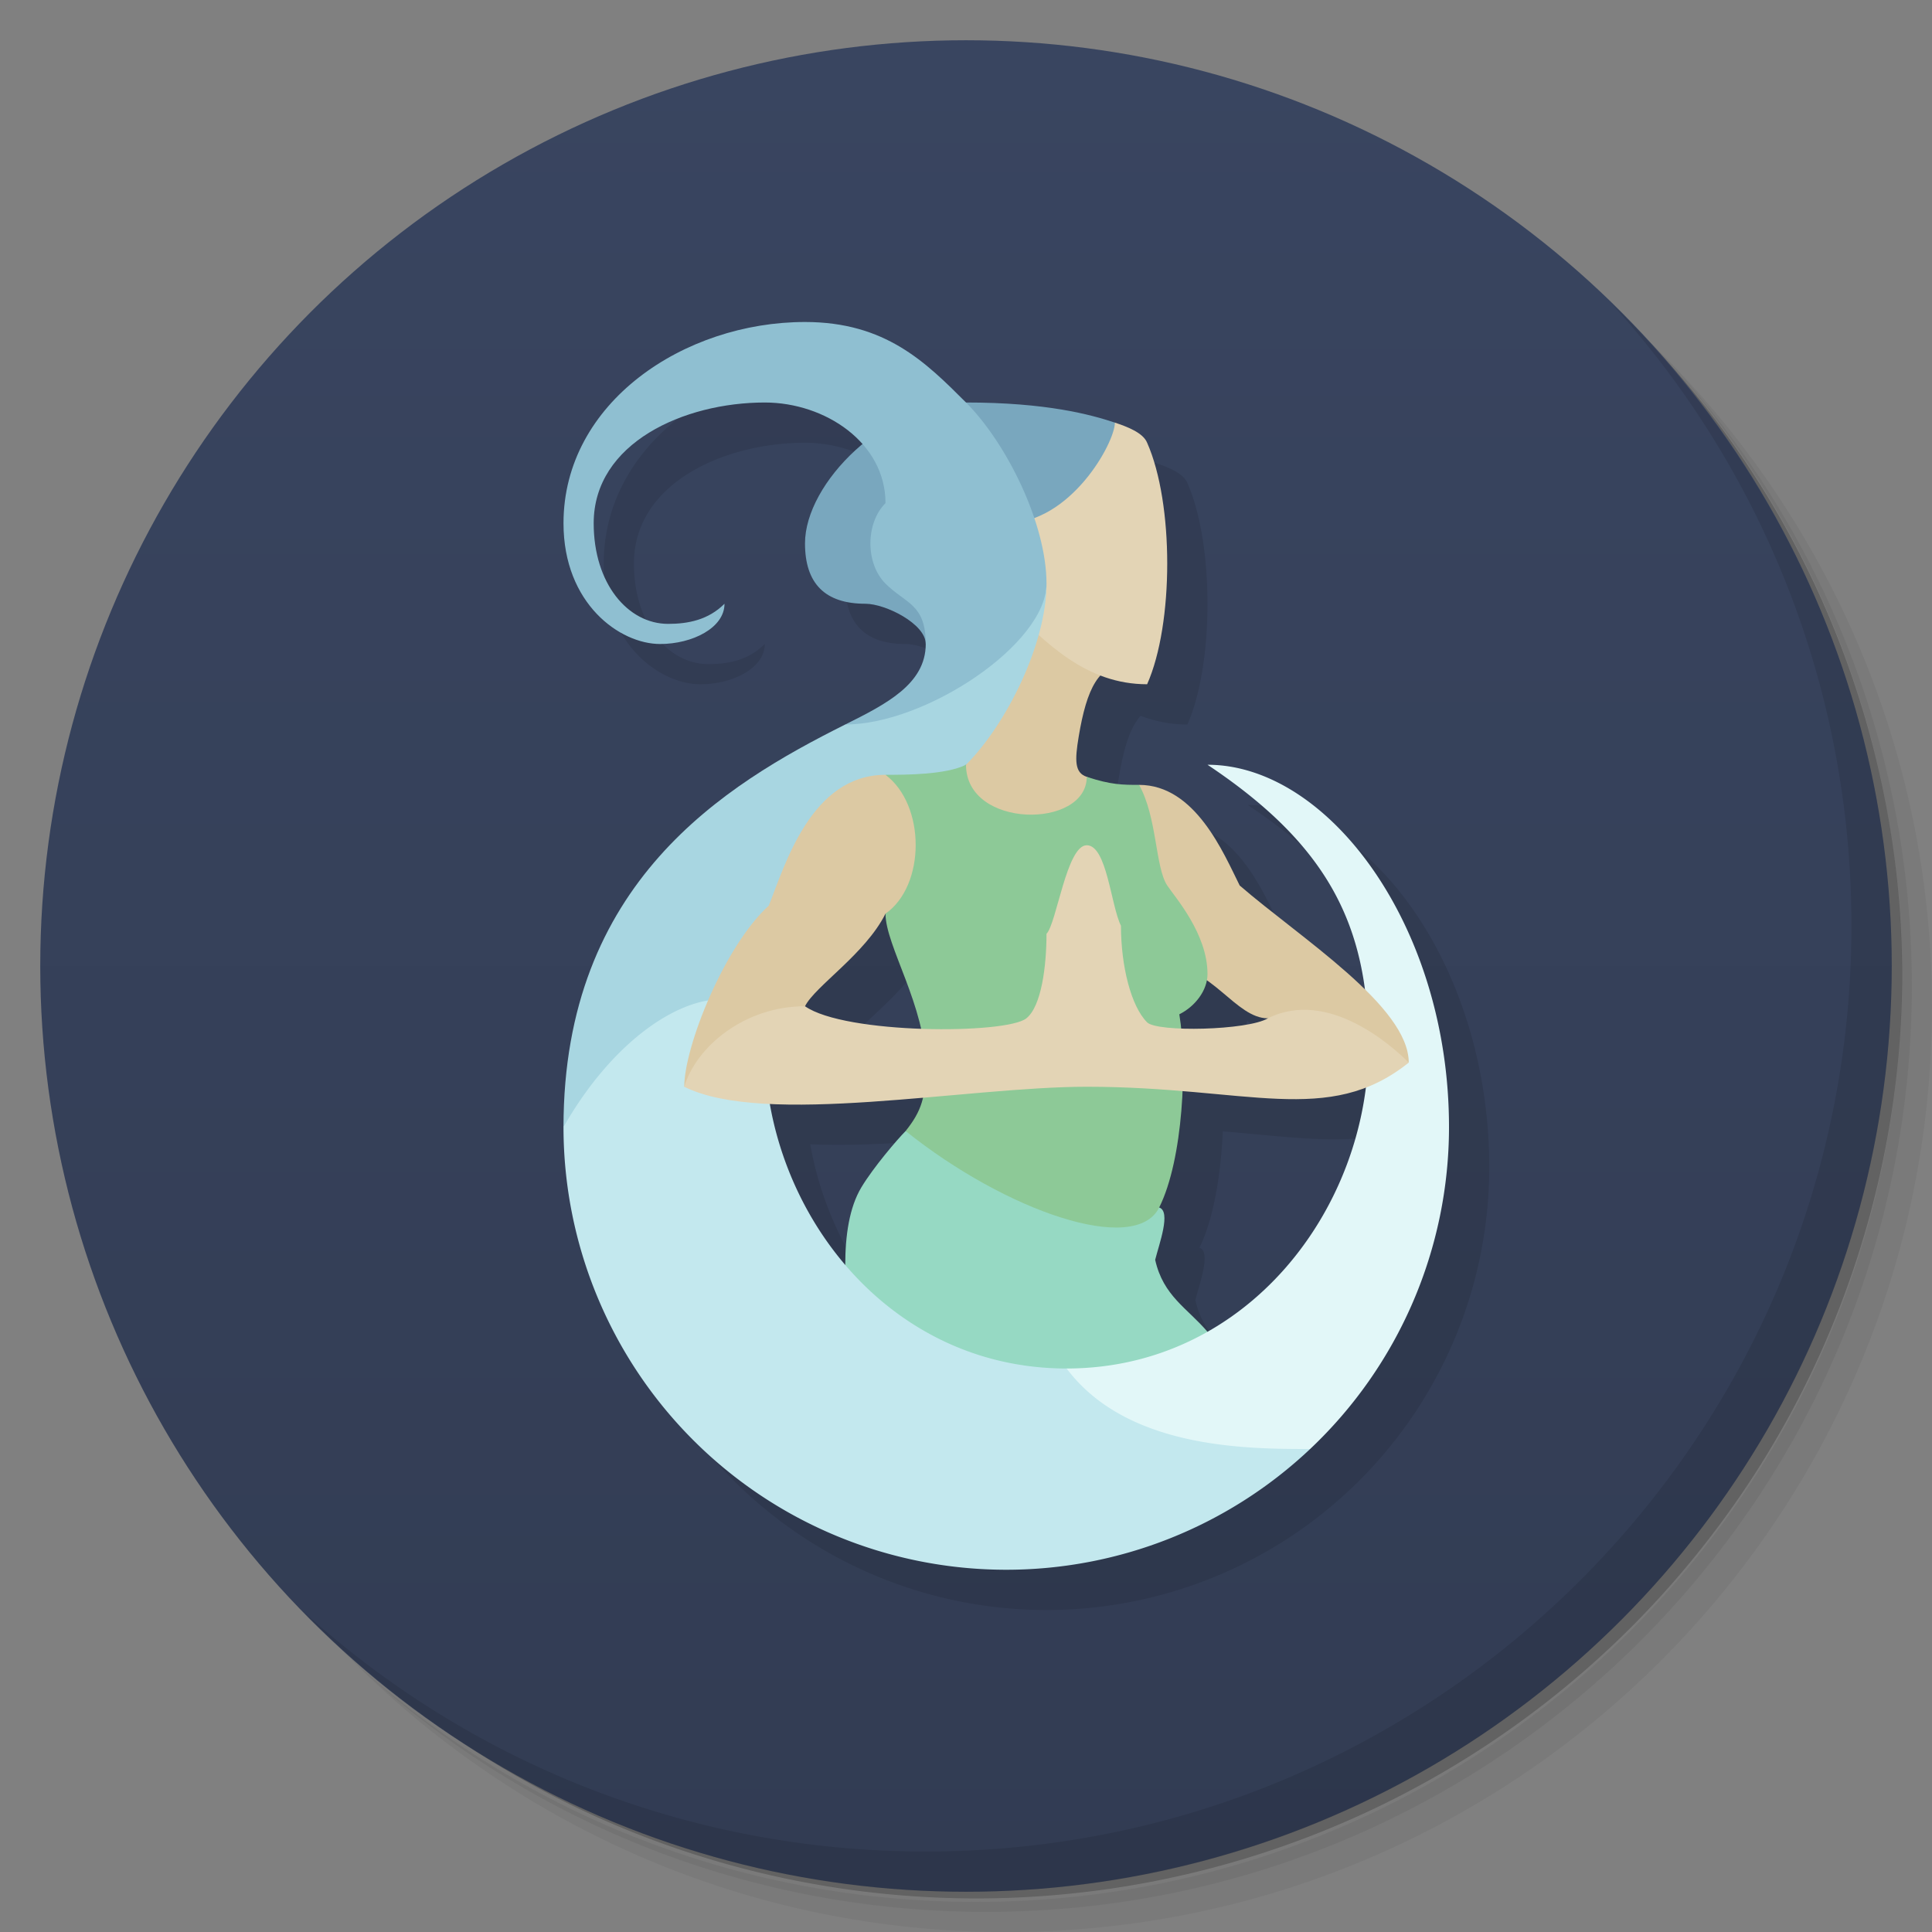 <svg version="1.1" viewBox="0 0 48 48" xmlns="http://www.w3.org/2000/svg">
 <rect x="0" y="0" width="48" height="48" fill="#808080" stroke="none"/>
 <defs>
  <linearGradient id="bg" x2="0" y1="1" y2="47" gradientUnits="userSpaceOnUse">
   <stop stop-color="#394560" offset="0"/>
   <stop stop-color="#323c53" offset="1"/>
  </linearGradient>
 </defs>
 <path d="m36.31 5c5.859 4.062 9.688 10.83 9.688 18.5 0 12.43-10.07 22.5-22.5 22.5-7.669 0-14.44-3.828-18.5-9.688 1.037 1.822 2.306 3.499 3.781 4.969 4.085 3.712 9.514 5.969 15.47 5.969 12.7 0 23-10.3 23-23 0-5.954-2.256-11.38-5.969-15.47-1.469-1.475-3.147-2.744-4.969-3.781zm4.969 3.781c3.854 4.113 6.219 9.637 6.219 15.72 0 12.7-10.3 23-23 23-6.081 0-11.61-2.364-15.72-6.219 4.16 4.144 9.883 6.719 16.22 6.719 12.7 0 23-10.3 23-23 0-6.335-2.575-12.06-6.719-16.22z" opacity=".05"/>
 <path d="m41.28 8.781c3.712 4.085 5.969 9.514 5.969 15.47 0 12.7-10.3 23-23 23-5.954 0-11.38-2.256-15.47-5.969 4.113 3.854 9.637 6.219 15.72 6.219 12.7 0 23-10.3 23-23 0-6.081-2.364-11.61-6.219-15.72z" opacity=".1"/>
 <path d="m31.25 2.375c8.615 3.154 14.75 11.42 14.75 21.13 0 12.43-10.07 22.5-22.5 22.5-9.708 0-17.97-6.135-21.12-14.75a23 23 0 0 0 44.88-7 23 23 0 0 0-16-21.88z" opacity=".2"/>
 <circle cx="24" cy="24" r="23" fill="url(#bg)"/>
 <path d="m40.03 7.531c3.712 4.084 5.969 9.514 5.969 15.47 0 12.7-10.3 23-23 23-5.954 0-11.38-2.256-15.47-5.969 4.178 4.291 10.01 6.969 16.47 6.969 12.7 0 23-10.3 23-23 0-6.462-2.677-12.29-6.969-16.47z" opacity=".1"/>
 <path id="shadow" d="m21 9c-3 0-6 2-6 5 0 2 1.4 3 2.4 3 0.8 0 1.6-0.4 1.6-1-0.4 0.4-0.9 0.5-1.4 0.5-1 0-1.85-1-1.85-2.5 0-2 2.25-3 4.25-3 0.929 0 1.855 0.385 2.428 1.033-0.848 0.707-1.428 1.659-1.428 2.467 0 1 0.5 1.5 1.5 1.5 0.5 0 1.5 0.5 1.5 1 0 1-1 1.5-2 2-3 1.5-7 3.925-7 10a11 11 0 0 0 11 11 11 11 0 0 0 11-11c0-5-3-9-6-9 2.5 1.666 3.609 3.335 3.91 5.58-0.92-0.904-2.222-1.811-3.11-2.58-0.4-0.8-1.1-2.5-2.5-2.5-0.4 0-0.7 0-1.3-0.2-0.3-0.1-0.3-0.4-0.2-1 0.121-0.724 0.279-1.229 0.539-1.516 0.354 0.135 0.737 0.216 1.161 0.216 0.666-1.5 0.666-4.5 0-6-0.1-0.25-0.5-0.4-0.8-0.5-0.6-0.2-1.7-0.5-3.7-0.5-1-1-2-2-4-2zm2 14.7c0 0.631 0.623 1.7 0.885 2.861-1.172-0.041-2.392-0.216-2.885-0.56 0.25-0.5 1.5-1.3 2-2.3zm7.984 1.657c0.55 0.385 0.991 0.943 1.516 0.943-0.325 0.196-1.381 0.28-2.154 0.251-0.013-0.125-0.027-0.244-0.046-0.351 0.348-0.174 0.619-0.498 0.684-0.843zm3.949 2.662c-0.313 2.481-1.744 4.829-3.934 6.068-0.5-0.588-1.1-0.888-1.3-1.788 0.1-0.4 0.4-1.2 0.1-1.3 0.356-0.71 0.534-1.838 0.581-2.891 1.936 0.161 3.31 0.391 4.553-0.09zm-11 0.254c-0.069 0.296-0.198 0.537-0.43 0.827-0.2 0.2-0.8 0.9-1.1 1.4s-0.4 1.2-0.4 1.926c-0.964-1.129-1.614-2.53-1.873-3.998 1.134 0.053 2.472-0.04 3.803-0.154z" opacity=".1"/>
 <path id="body-bot" d="m22.5 28.1c-0.2 0.2-0.8 0.9-1.1 1.4s-0.4 1.2-0.4 1.928c0 1.572 2 3.572 4 3.572s5-1 5-1.912c-0.5-0.588-1.1-0.888-1.3-1.788 0.1-0.4 0.4-1.2 0.1-1.3z" fill="#96d9c3"/>
 <path id="neck" d="m25 15-1 4c-1 1 0 2 1.5 2s2.1-1.5 1.5-1.7c-0.3-0.1-0.3-0.4-0.2-1 0.2-1.2 0.5-1.8 1.2-1.8z" fill="#dcc9a3"/>
 <path id="head" d="m28.5 17c0.666-1.5 0.666-4.5 0-6-0.1-0.25-0.5-0.4-0.8-0.5l-2.7 0.5v4c1 1 2 2 3.5 2z" fill="#e3d4b5"/>
 <path id="hair" d="m24 10c-2 0-4 2-4 3.5 0 1 0.5 1.5 1.5 1.5 0.5 0 1.5 0.5 1.5 1l2-3c1.6 0 2.699-2 2.699-2.5-0.6-0.2-1.699-0.5-3.699-0.5z" fill="#79a7be"/>
 <path id="moon-top" d="m26 14.5c0-1.5-1-3.5-2-4.5s-2-2-4-2c-3 0-6 2-6 5 0 2 1.4 3 2.4 3 0.8 0 1.6-0.4 1.6-1-0.4 0.4-0.9 0.5-1.4 0.5-1 0-1.85-1-1.85-2.5 0-2 2.25-3 4.25-3 1.5 0 3 1 3 2.5-0.5 0.5-0.5 1.5 0 2s1 0.5 1 1.5-1 1.5-2 2l2 1c1-1 3-3 3-4.5z" fill="#8fbfd1"/>
 <path id="moon-mid" d="m26 14.5c0 1.5-3 3.5-5 3.5-3 1.5-7 3.925-7 10l5-2c0-4 3-5 5-7 1-1 2-3 2-4.5z" fill="#a8d6e1"/>
 <path id="moon-low" d="m32.55 36a11 11 0 0 1-7.55 3 11 11 0 0 1-11-11c2-3.5 5-4 5-2 0 4 3 8 7.5 8z" fill="#c3e8ee"/>
 <path id="moon-end" d="m34 26c0-3-1-5-4-7 3 0 6 4 6 9a11 11 0 0 1-3.45 8c-1.55 0-4.55 0-6.05-2 4.5 0 7.5-4 7.5-8z" fill="#e2f7f8"/>
 <path id="r-up-arm" d="m28 22 1 2c1.1 0 1.7 1.3 2.5 1.3l3.5 1.1c0-1.4-2.7-3.1-4.2-4.4-0.4-0.8-1.1-2.5-2.5-2.5z" fill="#dcc9a3"/>
 <path id="l-up-arm" d="m22 19.25 2 0.75v2l-2 0.7c-0.5 1-1.75 1.8-2 2.3l-3 2c0-1 1-3.5 2.1-4.5 0.4-1 1.05-3.25 2.9-3.25" fill="#dcc9a3"/>
 <path id="body" d="m27 19.3c0 1.3-3 1.3-3-0.3-0.5 0.25-1.5 0.25-2 0.25 1 0.75 1 2.75 0 3.45 0 0.8 1 2.3 1 3.8 0 0.75-0.1 1.1-0.5 1.6 2.5 2 5.7 3.1 6.3 1.9s0.7-3.6 0.5-4.8c0.4-0.2 0.7-0.6 0.7-1 0-1-0.8-1.9-1-2.2-0.3-0.45-0.25-1.7-0.7-2.5-0.4 0-0.7 0-1.3-0.2z" fill="#8dc997"/>
 <path id="arms-low" d="m27 21c-0.5 0-0.75 1.95-1 2.2 0 0.8-0.125 1.8-0.5 2.1-0.5 0.4-4.5 0.4-5.5-0.3-1.5 0-2.7 1-3 2 2 1 7 0 10 0 4 0 6 1 8-0.6-0.4-0.4-2-1.85-3.5-1.1-0.5 0.3-2.75 0.35-3 0.1-0.4-0.4-0.65-1.4-0.65-2.4-0.25-0.5-0.35-2-0.85-2z" fill="#e3d4b5"/>
</svg>

